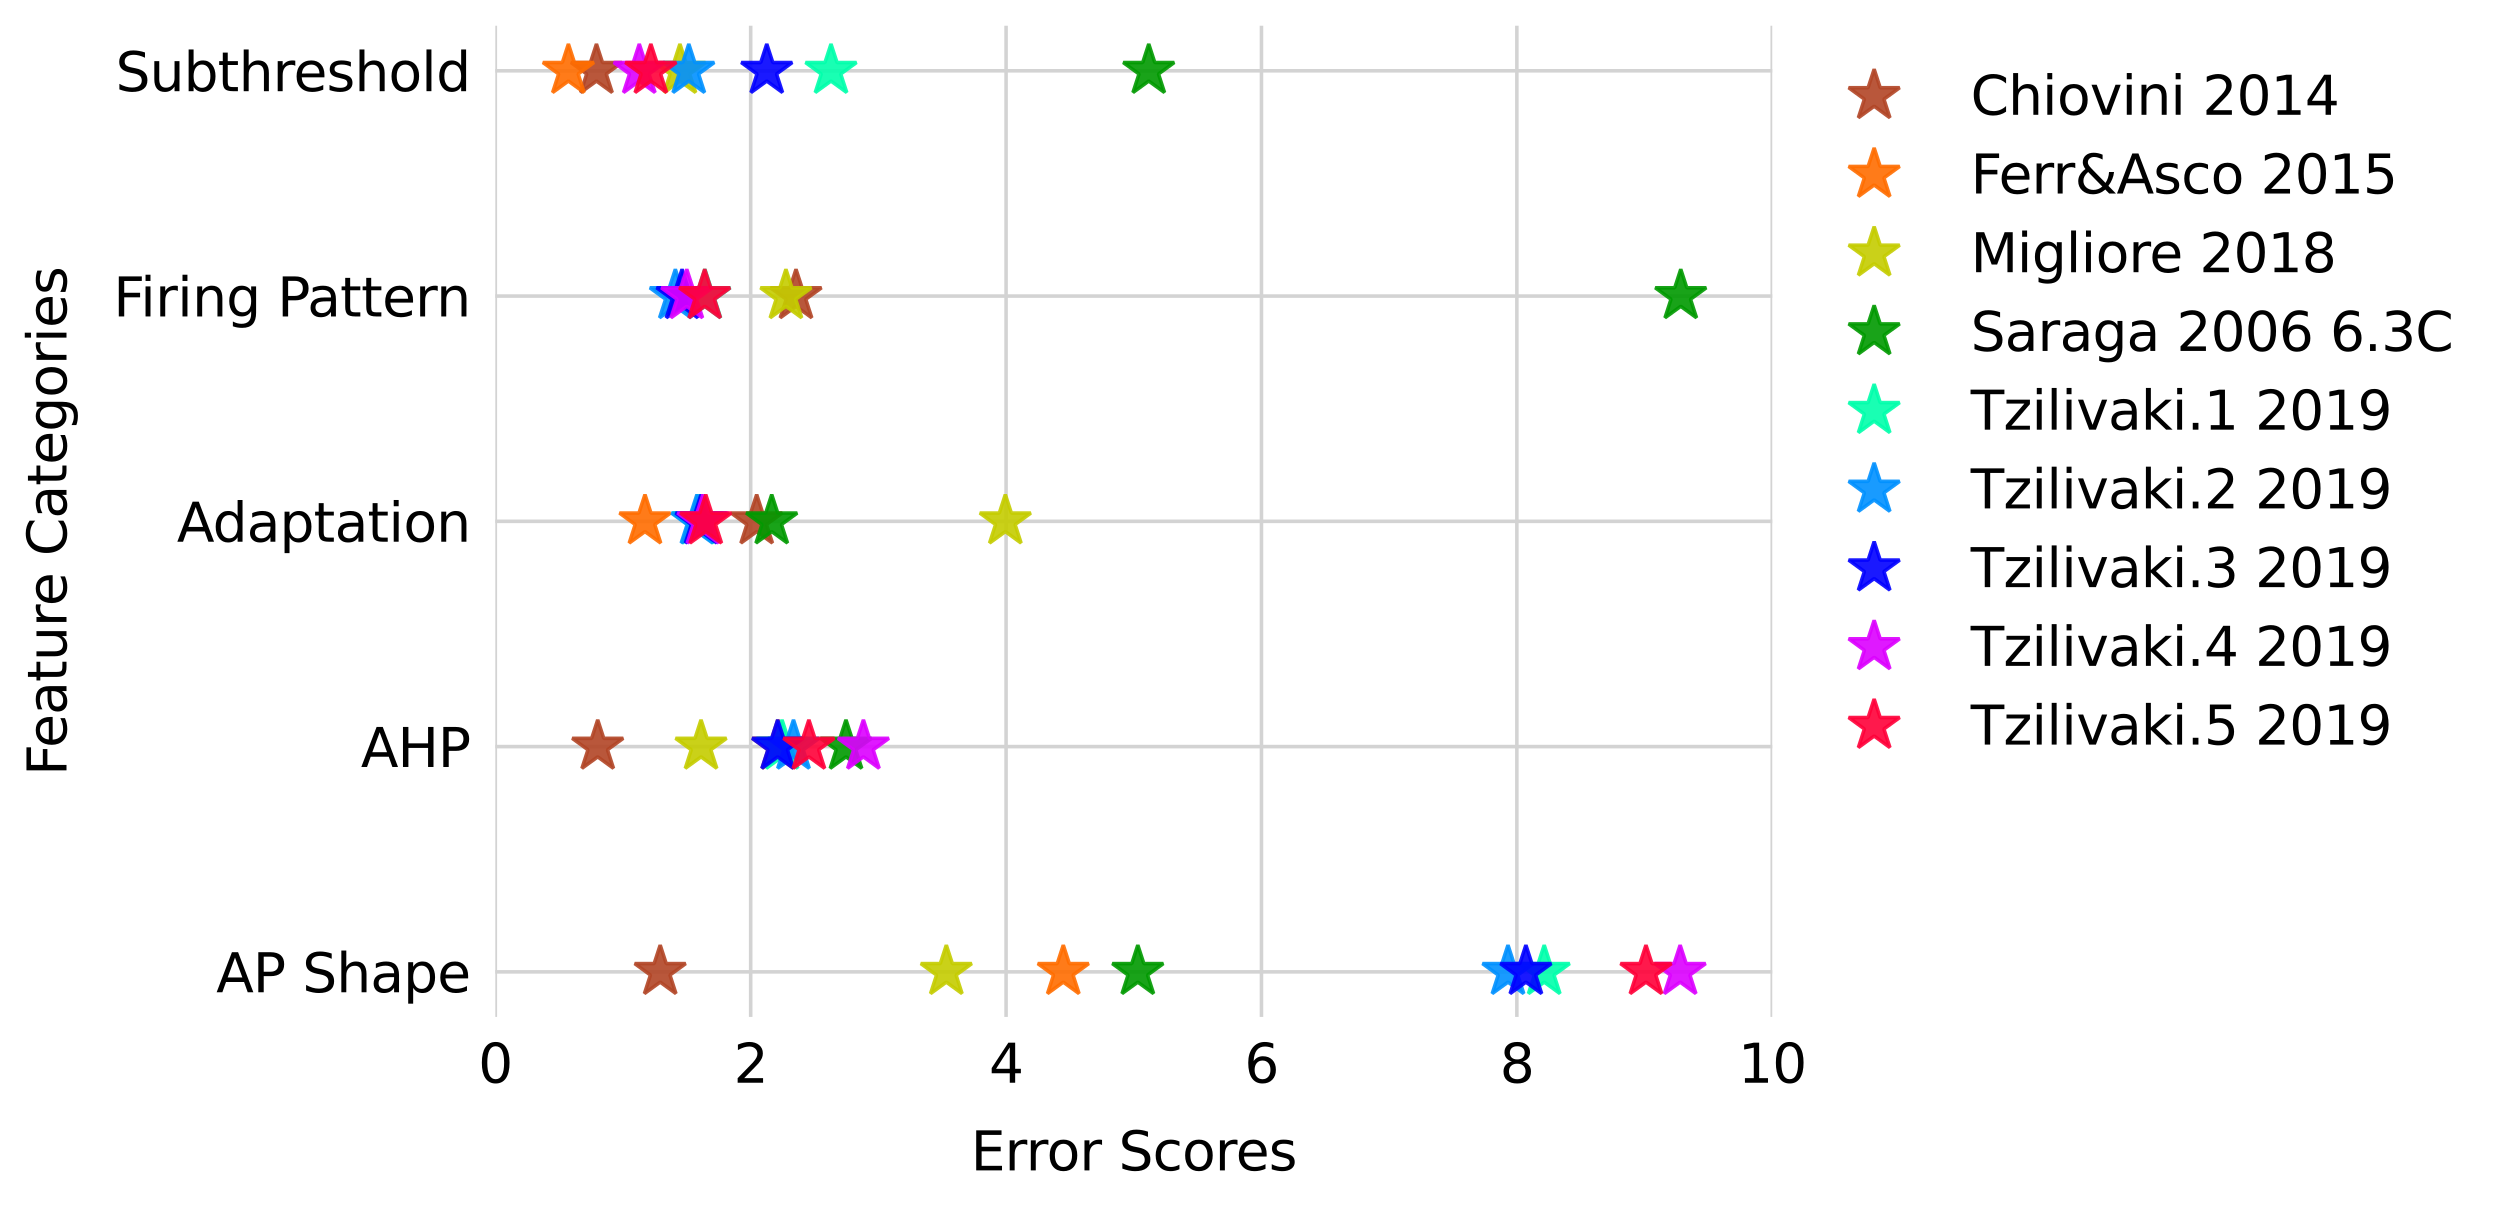 <?xml version="1.0" encoding="utf-8" standalone="no"?>
<!DOCTYPE svg PUBLIC "-//W3C//DTD SVG 1.1//EN"
  "http://www.w3.org/Graphics/SVG/1.1/DTD/svg11.dtd">
<svg xmlns:xlink="http://www.w3.org/1999/xlink" width="699.163pt" height="337.634pt" viewBox="0 0 699.163 337.634" xmlns="http://www.w3.org/2000/svg" version="1.1">
 <defs>
  <style type="text/css">*{stroke-linejoin: round; stroke-linecap: butt}</style>
 </defs>
 <g id="figure_1">
  <g id="patch_1">
   <path d="M 0 337.634 
L 699.163 337.634 
L 699.163 0 
L 0 0 
z
" style="fill: #ffffff"/>
  </g>
  <g id="axes_1">
   <g id="patch_2">
    <path d="M 138.516 284.4 
L 495.636 284.4 
L 495.636 7.2 
L 138.516 7.2 
z
" style="fill: #ffffff"/>
   </g>
   <g id="matplotlib.axis_1">
    <g id="xtick_1">
     <g id="line2d_1">
      <path d="M 138.516 284.4 
L 138.516 7.2 
" clip-path="url(#pb6b23adc1d)" style="fill: none; stroke: #d3d3d3; stroke-linecap: square"/>
     </g>
     <g id="text_1">
      <!-- 0 -->
      <g transform="translate(133.745 302.798) scale(0.15 -0.15)">
       <defs>
        <path id="DejaVuSans-30" d="M 2034 4250 
Q 1547 4250 1301 3770 
Q 1056 3291 1056 2328 
Q 1056 1369 1301 889 
Q 1547 409 2034 409 
Q 2525 409 2770 889 
Q 3016 1369 3016 2328 
Q 3016 3291 2770 3770 
Q 2525 4250 2034 4250 
z
M 2034 4750 
Q 2819 4750 3233 4129 
Q 3647 3509 3647 2328 
Q 3647 1150 3233 529 
Q 2819 -91 2034 -91 
Q 1250 -91 836 529 
Q 422 1150 422 2328 
Q 422 3509 836 4129 
Q 1250 4750 2034 4750 
z
" transform="scale(0.016)"/>
       </defs>
       <use xlink:href="#DejaVuSans-30"/>
      </g>
     </g>
    </g>
    <g id="xtick_2">
     <g id="line2d_2">
      <path d="M 209.94 284.4 
L 209.94 7.2 
" clip-path="url(#pb6b23adc1d)" style="fill: none; stroke: #d3d3d3; stroke-linecap: square"/>
     </g>
     <g id="text_2">
      <!-- 2 -->
      <g transform="translate(205.169 302.798) scale(0.15 -0.15)">
       <defs>
        <path id="DejaVuSans-32" d="M 1228 531 
L 3431 531 
L 3431 0 
L 469 0 
L 469 531 
Q 828 903 1448 1529 
Q 2069 2156 2228 2338 
Q 2531 2678 2651 2914 
Q 2772 3150 2772 3378 
Q 2772 3750 2511 3984 
Q 2250 4219 1831 4219 
Q 1534 4219 1204 4116 
Q 875 4013 500 3803 
L 500 4441 
Q 881 4594 1212 4672 
Q 1544 4750 1819 4750 
Q 2544 4750 2975 4387 
Q 3406 4025 3406 3419 
Q 3406 3131 3298 2873 
Q 3191 2616 2906 2266 
Q 2828 2175 2409 1742 
Q 1991 1309 1228 531 
z
" transform="scale(0.016)"/>
       </defs>
       <use xlink:href="#DejaVuSans-32"/>
      </g>
     </g>
    </g>
    <g id="xtick_3">
     <g id="line2d_3">
      <path d="M 281.364 284.4 
L 281.364 7.2 
" clip-path="url(#pb6b23adc1d)" style="fill: none; stroke: #d3d3d3; stroke-linecap: square"/>
     </g>
     <g id="text_3">
      <!-- 4 -->
      <g transform="translate(276.593 302.798) scale(0.15 -0.15)">
       <defs>
        <path id="DejaVuSans-34" d="M 2419 4116 
L 825 1625 
L 2419 1625 
L 2419 4116 
z
M 2253 4666 
L 3047 4666 
L 3047 1625 
L 3713 1625 
L 3713 1100 
L 3047 1100 
L 3047 0 
L 2419 0 
L 2419 1100 
L 313 1100 
L 313 1709 
L 2253 4666 
z
" transform="scale(0.016)"/>
       </defs>
       <use xlink:href="#DejaVuSans-34"/>
      </g>
     </g>
    </g>
    <g id="xtick_4">
     <g id="line2d_4">
      <path d="M 352.788 284.4 
L 352.788 7.2 
" clip-path="url(#pb6b23adc1d)" style="fill: none; stroke: #d3d3d3; stroke-linecap: square"/>
     </g>
     <g id="text_4">
      <!-- 6 -->
      <g transform="translate(348.017 302.798) scale(0.15 -0.15)">
       <defs>
        <path id="DejaVuSans-36" d="M 2113 2584 
Q 1688 2584 1439 2293 
Q 1191 2003 1191 1497 
Q 1191 994 1439 701 
Q 1688 409 2113 409 
Q 2538 409 2786 701 
Q 3034 994 3034 1497 
Q 3034 2003 2786 2293 
Q 2538 2584 2113 2584 
z
M 3366 4563 
L 3366 3988 
Q 3128 4100 2886 4159 
Q 2644 4219 2406 4219 
Q 1781 4219 1451 3797 
Q 1122 3375 1075 2522 
Q 1259 2794 1537 2939 
Q 1816 3084 2150 3084 
Q 2853 3084 3261 2657 
Q 3669 2231 3669 1497 
Q 3669 778 3244 343 
Q 2819 -91 2113 -91 
Q 1303 -91 875 529 
Q 447 1150 447 2328 
Q 447 3434 972 4092 
Q 1497 4750 2381 4750 
Q 2619 4750 2861 4703 
Q 3103 4656 3366 4563 
z
" transform="scale(0.016)"/>
       </defs>
       <use xlink:href="#DejaVuSans-36"/>
      </g>
     </g>
    </g>
    <g id="xtick_5">
     <g id="line2d_5">
      <path d="M 424.212 284.4 
L 424.212 7.2 
" clip-path="url(#pb6b23adc1d)" style="fill: none; stroke: #d3d3d3; stroke-linecap: square"/>
     </g>
     <g id="text_5">
      <!-- 8 -->
      <g transform="translate(419.441 302.798) scale(0.15 -0.15)">
       <defs>
        <path id="DejaVuSans-38" d="M 2034 2216 
Q 1584 2216 1326 1975 
Q 1069 1734 1069 1313 
Q 1069 891 1326 650 
Q 1584 409 2034 409 
Q 2484 409 2743 651 
Q 3003 894 3003 1313 
Q 3003 1734 2745 1975 
Q 2488 2216 2034 2216 
z
M 1403 2484 
Q 997 2584 770 2862 
Q 544 3141 544 3541 
Q 544 4100 942 4425 
Q 1341 4750 2034 4750 
Q 2731 4750 3128 4425 
Q 3525 4100 3525 3541 
Q 3525 3141 3298 2862 
Q 3072 2584 2669 2484 
Q 3125 2378 3379 2068 
Q 3634 1759 3634 1313 
Q 3634 634 3220 271 
Q 2806 -91 2034 -91 
Q 1263 -91 848 271 
Q 434 634 434 1313 
Q 434 1759 690 2068 
Q 947 2378 1403 2484 
z
M 1172 3481 
Q 1172 3119 1398 2916 
Q 1625 2713 2034 2713 
Q 2441 2713 2670 2916 
Q 2900 3119 2900 3481 
Q 2900 3844 2670 4047 
Q 2441 4250 2034 4250 
Q 1625 4250 1398 4047 
Q 1172 3844 1172 3481 
z
" transform="scale(0.016)"/>
       </defs>
       <use xlink:href="#DejaVuSans-38"/>
      </g>
     </g>
    </g>
    <g id="xtick_6">
     <g id="line2d_6">
      <path d="M 495.636 284.4 
L 495.636 7.2 
" clip-path="url(#pb6b23adc1d)" style="fill: none; stroke: #d3d3d3; stroke-linecap: square"/>
     </g>
     <g id="text_6">
      <!-- 10 -->
      <g transform="translate(486.093 302.798) scale(0.15 -0.15)">
       <defs>
        <path id="DejaVuSans-31" d="M 794 531 
L 1825 531 
L 1825 4091 
L 703 3866 
L 703 4441 
L 1819 4666 
L 2450 4666 
L 2450 531 
L 3481 531 
L 3481 0 
L 794 0 
L 794 531 
z
" transform="scale(0.016)"/>
       </defs>
       <use xlink:href="#DejaVuSans-31"/>
       <use xlink:href="#DejaVuSans-30" x="63.623"/>
      </g>
     </g>
    </g>
    <g id="text_7">
     <!-- Error Scores -->
     <g transform="translate(271.505 327.315) scale(0.15 -0.15)">
      <defs>
       <path id="DejaVuSans-45" d="M 628 4666 
L 3578 4666 
L 3578 4134 
L 1259 4134 
L 1259 2753 
L 3481 2753 
L 3481 2222 
L 1259 2222 
L 1259 531 
L 3634 531 
L 3634 0 
L 628 0 
L 628 4666 
z
" transform="scale(0.016)"/>
       <path id="DejaVuSans-72" d="M 2631 2963 
Q 2534 3019 2420 3045 
Q 2306 3072 2169 3072 
Q 1681 3072 1420 2755 
Q 1159 2438 1159 1844 
L 1159 0 
L 581 0 
L 581 3500 
L 1159 3500 
L 1159 2956 
Q 1341 3275 1631 3429 
Q 1922 3584 2338 3584 
Q 2397 3584 2469 3576 
Q 2541 3569 2628 3553 
L 2631 2963 
z
" transform="scale(0.016)"/>
       <path id="DejaVuSans-6f" d="M 1959 3097 
Q 1497 3097 1228 2736 
Q 959 2375 959 1747 
Q 959 1119 1226 758 
Q 1494 397 1959 397 
Q 2419 397 2687 759 
Q 2956 1122 2956 1747 
Q 2956 2369 2687 2733 
Q 2419 3097 1959 3097 
z
M 1959 3584 
Q 2709 3584 3137 3096 
Q 3566 2609 3566 1747 
Q 3566 888 3137 398 
Q 2709 -91 1959 -91 
Q 1206 -91 779 398 
Q 353 888 353 1747 
Q 353 2609 779 3096 
Q 1206 3584 1959 3584 
z
" transform="scale(0.016)"/>
       <path id="DejaVuSans-20" transform="scale(0.016)"/>
       <path id="DejaVuSans-53" d="M 3425 4513 
L 3425 3897 
Q 3066 4069 2747 4153 
Q 2428 4238 2131 4238 
Q 1616 4238 1336 4038 
Q 1056 3838 1056 3469 
Q 1056 3159 1242 3001 
Q 1428 2844 1947 2747 
L 2328 2669 
Q 3034 2534 3370 2195 
Q 3706 1856 3706 1288 
Q 3706 609 3251 259 
Q 2797 -91 1919 -91 
Q 1588 -91 1214 -16 
Q 841 59 441 206 
L 441 856 
Q 825 641 1194 531 
Q 1563 422 1919 422 
Q 2459 422 2753 634 
Q 3047 847 3047 1241 
Q 3047 1584 2836 1778 
Q 2625 1972 2144 2069 
L 1759 2144 
Q 1053 2284 737 2584 
Q 422 2884 422 3419 
Q 422 4038 858 4394 
Q 1294 4750 2059 4750 
Q 2388 4750 2728 4690 
Q 3069 4631 3425 4513 
z
" transform="scale(0.016)"/>
       <path id="DejaVuSans-63" d="M 3122 3366 
L 3122 2828 
Q 2878 2963 2633 3030 
Q 2388 3097 2138 3097 
Q 1578 3097 1268 2742 
Q 959 2388 959 1747 
Q 959 1106 1268 751 
Q 1578 397 2138 397 
Q 2388 397 2633 464 
Q 2878 531 3122 666 
L 3122 134 
Q 2881 22 2623 -34 
Q 2366 -91 2075 -91 
Q 1284 -91 818 406 
Q 353 903 353 1747 
Q 353 2603 823 3093 
Q 1294 3584 2113 3584 
Q 2378 3584 2631 3529 
Q 2884 3475 3122 3366 
z
" transform="scale(0.016)"/>
       <path id="DejaVuSans-65" d="M 3597 1894 
L 3597 1613 
L 953 1613 
Q 991 1019 1311 708 
Q 1631 397 2203 397 
Q 2534 397 2845 478 
Q 3156 559 3463 722 
L 3463 178 
Q 3153 47 2828 -22 
Q 2503 -91 2169 -91 
Q 1331 -91 842 396 
Q 353 884 353 1716 
Q 353 2575 817 3079 
Q 1281 3584 2069 3584 
Q 2775 3584 3186 3129 
Q 3597 2675 3597 1894 
z
M 3022 2063 
Q 3016 2534 2758 2815 
Q 2500 3097 2075 3097 
Q 1594 3097 1305 2825 
Q 1016 2553 972 2059 
L 3022 2063 
z
" transform="scale(0.016)"/>
       <path id="DejaVuSans-73" d="M 2834 3397 
L 2834 2853 
Q 2591 2978 2328 3040 
Q 2066 3103 1784 3103 
Q 1356 3103 1142 2972 
Q 928 2841 928 2578 
Q 928 2378 1081 2264 
Q 1234 2150 1697 2047 
L 1894 2003 
Q 2506 1872 2764 1633 
Q 3022 1394 3022 966 
Q 3022 478 2636 193 
Q 2250 -91 1575 -91 
Q 1294 -91 989 -36 
Q 684 19 347 128 
L 347 722 
Q 666 556 975 473 
Q 1284 391 1588 391 
Q 1994 391 2212 530 
Q 2431 669 2431 922 
Q 2431 1156 2273 1281 
Q 2116 1406 1581 1522 
L 1381 1569 
Q 847 1681 609 1914 
Q 372 2147 372 2553 
Q 372 3047 722 3315 
Q 1072 3584 1716 3584 
Q 2034 3584 2315 3537 
Q 2597 3491 2834 3397 
z
" transform="scale(0.016)"/>
      </defs>
      <use xlink:href="#DejaVuSans-45"/>
      <use xlink:href="#DejaVuSans-72" x="63.184"/>
      <use xlink:href="#DejaVuSans-72" x="102.547"/>
      <use xlink:href="#DejaVuSans-6f" x="141.41"/>
      <use xlink:href="#DejaVuSans-72" x="202.592"/>
      <use xlink:href="#DejaVuSans-20" x="243.705"/>
      <use xlink:href="#DejaVuSans-53" x="275.492"/>
      <use xlink:href="#DejaVuSans-63" x="338.969"/>
      <use xlink:href="#DejaVuSans-6f" x="393.949"/>
      <use xlink:href="#DejaVuSans-72" x="455.131"/>
      <use xlink:href="#DejaVuSans-65" x="493.994"/>
      <use xlink:href="#DejaVuSans-73" x="555.518"/>
     </g>
    </g>
   </g>
   <g id="matplotlib.axis_2">
    <g id="ytick_1">
     <g id="line2d_7">
      <path d="M 138.516 271.8 
L 495.636 271.8 
" clip-path="url(#pb6b23adc1d)" style="fill: none; stroke: #d3d3d3; stroke-linecap: square"/>
     </g>
     <g id="text_8">
      <!-- AP Shape -->
      <g transform="translate(60.47 277.499) scale(0.15 -0.15)">
       <defs>
        <path id="DejaVuSans-41" d="M 2188 4044 
L 1331 1722 
L 3047 1722 
L 2188 4044 
z
M 1831 4666 
L 2547 4666 
L 4325 0 
L 3669 0 
L 3244 1197 
L 1141 1197 
L 716 0 
L 50 0 
L 1831 4666 
z
" transform="scale(0.016)"/>
        <path id="DejaVuSans-50" d="M 1259 4147 
L 1259 2394 
L 2053 2394 
Q 2494 2394 2734 2622 
Q 2975 2850 2975 3272 
Q 2975 3691 2734 3919 
Q 2494 4147 2053 4147 
L 1259 4147 
z
M 628 4666 
L 2053 4666 
Q 2838 4666 3239 4311 
Q 3641 3956 3641 3272 
Q 3641 2581 3239 2228 
Q 2838 1875 2053 1875 
L 1259 1875 
L 1259 0 
L 628 0 
L 628 4666 
z
" transform="scale(0.016)"/>
        <path id="DejaVuSans-68" d="M 3513 2113 
L 3513 0 
L 2938 0 
L 2938 2094 
Q 2938 2591 2744 2837 
Q 2550 3084 2163 3084 
Q 1697 3084 1428 2787 
Q 1159 2491 1159 1978 
L 1159 0 
L 581 0 
L 581 4863 
L 1159 4863 
L 1159 2956 
Q 1366 3272 1645 3428 
Q 1925 3584 2291 3584 
Q 2894 3584 3203 3211 
Q 3513 2838 3513 2113 
z
" transform="scale(0.016)"/>
        <path id="DejaVuSans-61" d="M 2194 1759 
Q 1497 1759 1228 1600 
Q 959 1441 959 1056 
Q 959 750 1161 570 
Q 1363 391 1709 391 
Q 2188 391 2477 730 
Q 2766 1069 2766 1631 
L 2766 1759 
L 2194 1759 
z
M 3341 1997 
L 3341 0 
L 2766 0 
L 2766 531 
Q 2569 213 2275 61 
Q 1981 -91 1556 -91 
Q 1019 -91 701 211 
Q 384 513 384 1019 
Q 384 1609 779 1909 
Q 1175 2209 1959 2209 
L 2766 2209 
L 2766 2266 
Q 2766 2663 2505 2880 
Q 2244 3097 1772 3097 
Q 1472 3097 1187 3025 
Q 903 2953 641 2809 
L 641 3341 
Q 956 3463 1253 3523 
Q 1550 3584 1831 3584 
Q 2591 3584 2966 3190 
Q 3341 2797 3341 1997 
z
" transform="scale(0.016)"/>
        <path id="DejaVuSans-70" d="M 1159 525 
L 1159 -1331 
L 581 -1331 
L 581 3500 
L 1159 3500 
L 1159 2969 
Q 1341 3281 1617 3432 
Q 1894 3584 2278 3584 
Q 2916 3584 3314 3078 
Q 3713 2572 3713 1747 
Q 3713 922 3314 415 
Q 2916 -91 2278 -91 
Q 1894 -91 1617 61 
Q 1341 213 1159 525 
z
M 3116 1747 
Q 3116 2381 2855 2742 
Q 2594 3103 2138 3103 
Q 1681 3103 1420 2742 
Q 1159 2381 1159 1747 
Q 1159 1113 1420 752 
Q 1681 391 2138 391 
Q 2594 391 2855 752 
Q 3116 1113 3116 1747 
z
" transform="scale(0.016)"/>
       </defs>
       <use xlink:href="#DejaVuSans-41"/>
       <use xlink:href="#DejaVuSans-50" x="68.408"/>
       <use xlink:href="#DejaVuSans-20" x="128.711"/>
       <use xlink:href="#DejaVuSans-53" x="160.498"/>
       <use xlink:href="#DejaVuSans-68" x="223.975"/>
       <use xlink:href="#DejaVuSans-61" x="287.354"/>
       <use xlink:href="#DejaVuSans-70" x="348.633"/>
       <use xlink:href="#DejaVuSans-65" x="412.109"/>
      </g>
     </g>
    </g>
    <g id="ytick_2">
     <g id="line2d_8">
      <path d="M 138.516 208.8 
L 495.636 208.8 
" clip-path="url(#pb6b23adc1d)" style="fill: none; stroke: #d3d3d3; stroke-linecap: square"/>
     </g>
     <g id="text_9">
      <!-- AHP -->
      <g transform="translate(100.93 214.499) scale(0.15 -0.15)">
       <defs>
        <path id="DejaVuSans-48" d="M 628 4666 
L 1259 4666 
L 1259 2753 
L 3553 2753 
L 3553 4666 
L 4184 4666 
L 4184 0 
L 3553 0 
L 3553 2222 
L 1259 2222 
L 1259 0 
L 628 0 
L 628 4666 
z
" transform="scale(0.016)"/>
       </defs>
       <use xlink:href="#DejaVuSans-41"/>
       <use xlink:href="#DejaVuSans-48" x="68.408"/>
       <use xlink:href="#DejaVuSans-50" x="143.604"/>
      </g>
     </g>
    </g>
    <g id="ytick_3">
     <g id="line2d_9">
      <path d="M 138.516 145.8 
L 495.636 145.8 
" clip-path="url(#pb6b23adc1d)" style="fill: none; stroke: #d3d3d3; stroke-linecap: square"/>
     </g>
     <g id="text_10">
      <!-- Adaptation -->
      <g transform="translate(49.476 151.499) scale(0.15 -0.15)">
       <defs>
        <path id="DejaVuSans-64" d="M 2906 2969 
L 2906 4863 
L 3481 4863 
L 3481 0 
L 2906 0 
L 2906 525 
Q 2725 213 2448 61 
Q 2172 -91 1784 -91 
Q 1150 -91 751 415 
Q 353 922 353 1747 
Q 353 2572 751 3078 
Q 1150 3584 1784 3584 
Q 2172 3584 2448 3432 
Q 2725 3281 2906 2969 
z
M 947 1747 
Q 947 1113 1208 752 
Q 1469 391 1925 391 
Q 2381 391 2643 752 
Q 2906 1113 2906 1747 
Q 2906 2381 2643 2742 
Q 2381 3103 1925 3103 
Q 1469 3103 1208 2742 
Q 947 2381 947 1747 
z
" transform="scale(0.016)"/>
        <path id="DejaVuSans-74" d="M 1172 4494 
L 1172 3500 
L 2356 3500 
L 2356 3053 
L 1172 3053 
L 1172 1153 
Q 1172 725 1289 603 
Q 1406 481 1766 481 
L 2356 481 
L 2356 0 
L 1766 0 
Q 1100 0 847 248 
Q 594 497 594 1153 
L 594 3053 
L 172 3053 
L 172 3500 
L 594 3500 
L 594 4494 
L 1172 4494 
z
" transform="scale(0.016)"/>
        <path id="DejaVuSans-69" d="M 603 3500 
L 1178 3500 
L 1178 0 
L 603 0 
L 603 3500 
z
M 603 4863 
L 1178 4863 
L 1178 4134 
L 603 4134 
L 603 4863 
z
" transform="scale(0.016)"/>
        <path id="DejaVuSans-6e" d="M 3513 2113 
L 3513 0 
L 2938 0 
L 2938 2094 
Q 2938 2591 2744 2837 
Q 2550 3084 2163 3084 
Q 1697 3084 1428 2787 
Q 1159 2491 1159 1978 
L 1159 0 
L 581 0 
L 581 3500 
L 1159 3500 
L 1159 2956 
Q 1366 3272 1645 3428 
Q 1925 3584 2291 3584 
Q 2894 3584 3203 3211 
Q 3513 2838 3513 2113 
z
" transform="scale(0.016)"/>
       </defs>
       <use xlink:href="#DejaVuSans-41"/>
       <use xlink:href="#DejaVuSans-64" x="66.658"/>
       <use xlink:href="#DejaVuSans-61" x="130.135"/>
       <use xlink:href="#DejaVuSans-70" x="191.414"/>
       <use xlink:href="#DejaVuSans-74" x="254.891"/>
       <use xlink:href="#DejaVuSans-61" x="294.1"/>
       <use xlink:href="#DejaVuSans-74" x="355.379"/>
       <use xlink:href="#DejaVuSans-69" x="394.588"/>
       <use xlink:href="#DejaVuSans-6f" x="422.371"/>
       <use xlink:href="#DejaVuSans-6e" x="483.553"/>
      </g>
     </g>
    </g>
    <g id="ytick_4">
     <g id="line2d_10">
      <path d="M 138.516 82.8 
L 495.636 82.8 
" clip-path="url(#pb6b23adc1d)" style="fill: none; stroke: #d3d3d3; stroke-linecap: square"/>
     </g>
     <g id="text_11">
      <!-- Firing Pattern -->
      <g transform="translate(31.717 88.499) scale(0.15 -0.15)">
       <defs>
        <path id="DejaVuSans-46" d="M 628 4666 
L 3309 4666 
L 3309 4134 
L 1259 4134 
L 1259 2759 
L 3109 2759 
L 3109 2228 
L 1259 2228 
L 1259 0 
L 628 0 
L 628 4666 
z
" transform="scale(0.016)"/>
        <path id="DejaVuSans-67" d="M 2906 1791 
Q 2906 2416 2648 2759 
Q 2391 3103 1925 3103 
Q 1463 3103 1205 2759 
Q 947 2416 947 1791 
Q 947 1169 1205 825 
Q 1463 481 1925 481 
Q 2391 481 2648 825 
Q 2906 1169 2906 1791 
z
M 3481 434 
Q 3481 -459 3084 -895 
Q 2688 -1331 1869 -1331 
Q 1566 -1331 1297 -1286 
Q 1028 -1241 775 -1147 
L 775 -588 
Q 1028 -725 1275 -790 
Q 1522 -856 1778 -856 
Q 2344 -856 2625 -561 
Q 2906 -266 2906 331 
L 2906 616 
Q 2728 306 2450 153 
Q 2172 0 1784 0 
Q 1141 0 747 490 
Q 353 981 353 1791 
Q 353 2603 747 3093 
Q 1141 3584 1784 3584 
Q 2172 3584 2450 3431 
Q 2728 3278 2906 2969 
L 2906 3500 
L 3481 3500 
L 3481 434 
z
" transform="scale(0.016)"/>
       </defs>
       <use xlink:href="#DejaVuSans-46"/>
       <use xlink:href="#DejaVuSans-69" x="50.27"/>
       <use xlink:href="#DejaVuSans-72" x="78.053"/>
       <use xlink:href="#DejaVuSans-69" x="119.166"/>
       <use xlink:href="#DejaVuSans-6e" x="146.949"/>
       <use xlink:href="#DejaVuSans-67" x="210.328"/>
       <use xlink:href="#DejaVuSans-20" x="273.805"/>
       <use xlink:href="#DejaVuSans-50" x="305.592"/>
       <use xlink:href="#DejaVuSans-61" x="361.395"/>
       <use xlink:href="#DejaVuSans-74" x="422.674"/>
       <use xlink:href="#DejaVuSans-74" x="461.883"/>
       <use xlink:href="#DejaVuSans-65" x="501.092"/>
       <use xlink:href="#DejaVuSans-72" x="562.615"/>
       <use xlink:href="#DejaVuSans-6e" x="601.979"/>
      </g>
     </g>
    </g>
    <g id="ytick_5">
     <g id="line2d_11">
      <path d="M 138.516 19.8 
L 495.636 19.8 
" clip-path="url(#pb6b23adc1d)" style="fill: none; stroke: #d3d3d3; stroke-linecap: square"/>
     </g>
     <g id="text_12">
      <!-- Subthreshold -->
      <g transform="translate(32.331 25.499) scale(0.15 -0.15)">
       <defs>
        <path id="DejaVuSans-75" d="M 544 1381 
L 544 3500 
L 1119 3500 
L 1119 1403 
Q 1119 906 1312 657 
Q 1506 409 1894 409 
Q 2359 409 2629 706 
Q 2900 1003 2900 1516 
L 2900 3500 
L 3475 3500 
L 3475 0 
L 2900 0 
L 2900 538 
Q 2691 219 2414 64 
Q 2138 -91 1772 -91 
Q 1169 -91 856 284 
Q 544 659 544 1381 
z
M 1991 3584 
L 1991 3584 
z
" transform="scale(0.016)"/>
        <path id="DejaVuSans-62" d="M 3116 1747 
Q 3116 2381 2855 2742 
Q 2594 3103 2138 3103 
Q 1681 3103 1420 2742 
Q 1159 2381 1159 1747 
Q 1159 1113 1420 752 
Q 1681 391 2138 391 
Q 2594 391 2855 752 
Q 3116 1113 3116 1747 
z
M 1159 2969 
Q 1341 3281 1617 3432 
Q 1894 3584 2278 3584 
Q 2916 3584 3314 3078 
Q 3713 2572 3713 1747 
Q 3713 922 3314 415 
Q 2916 -91 2278 -91 
Q 1894 -91 1617 61 
Q 1341 213 1159 525 
L 1159 0 
L 581 0 
L 581 4863 
L 1159 4863 
L 1159 2969 
z
" transform="scale(0.016)"/>
        <path id="DejaVuSans-6c" d="M 603 4863 
L 1178 4863 
L 1178 0 
L 603 0 
L 603 4863 
z
" transform="scale(0.016)"/>
       </defs>
       <use xlink:href="#DejaVuSans-53"/>
       <use xlink:href="#DejaVuSans-75" x="63.477"/>
       <use xlink:href="#DejaVuSans-62" x="126.855"/>
       <use xlink:href="#DejaVuSans-74" x="190.332"/>
       <use xlink:href="#DejaVuSans-68" x="229.541"/>
       <use xlink:href="#DejaVuSans-72" x="292.92"/>
       <use xlink:href="#DejaVuSans-65" x="331.783"/>
       <use xlink:href="#DejaVuSans-73" x="393.307"/>
       <use xlink:href="#DejaVuSans-68" x="445.406"/>
       <use xlink:href="#DejaVuSans-6f" x="508.785"/>
       <use xlink:href="#DejaVuSans-6c" x="569.967"/>
       <use xlink:href="#DejaVuSans-64" x="597.75"/>
      </g>
     </g>
    </g>
    <g id="text_13">
     <!-- Feature Categories -->
     <g transform="translate(18.598 216.946) rotate(-90) scale(0.15 -0.15)">
      <defs>
       <path id="DejaVuSans-43" d="M 4122 4306 
L 4122 3641 
Q 3803 3938 3442 4084 
Q 3081 4231 2675 4231 
Q 1875 4231 1450 3742 
Q 1025 3253 1025 2328 
Q 1025 1406 1450 917 
Q 1875 428 2675 428 
Q 3081 428 3442 575 
Q 3803 722 4122 1019 
L 4122 359 
Q 3791 134 3420 21 
Q 3050 -91 2638 -91 
Q 1578 -91 968 557 
Q 359 1206 359 2328 
Q 359 3453 968 4101 
Q 1578 4750 2638 4750 
Q 3056 4750 3426 4639 
Q 3797 4528 4122 4306 
z
" transform="scale(0.016)"/>
      </defs>
      <use xlink:href="#DejaVuSans-46"/>
      <use xlink:href="#DejaVuSans-65" x="52.02"/>
      <use xlink:href="#DejaVuSans-61" x="113.543"/>
      <use xlink:href="#DejaVuSans-74" x="174.822"/>
      <use xlink:href="#DejaVuSans-75" x="214.031"/>
      <use xlink:href="#DejaVuSans-72" x="277.41"/>
      <use xlink:href="#DejaVuSans-65" x="316.273"/>
      <use xlink:href="#DejaVuSans-20" x="377.797"/>
      <use xlink:href="#DejaVuSans-43" x="409.584"/>
      <use xlink:href="#DejaVuSans-61" x="479.408"/>
      <use xlink:href="#DejaVuSans-74" x="540.688"/>
      <use xlink:href="#DejaVuSans-65" x="579.896"/>
      <use xlink:href="#DejaVuSans-67" x="641.42"/>
      <use xlink:href="#DejaVuSans-6f" x="704.896"/>
      <use xlink:href="#DejaVuSans-72" x="766.078"/>
      <use xlink:href="#DejaVuSans-69" x="807.191"/>
      <use xlink:href="#DejaVuSans-65" x="834.975"/>
      <use xlink:href="#DejaVuSans-73" x="896.498"/>
     </g>
    </g>
   </g>
   <g id="line2d_12">
    <defs>
     <path id="mfd766a6e49" d="M 0 -7.5 
L -1.684 -2.318 
L -7.133 -2.318 
L -2.725 0.885 
L -4.408 6.068 
L -0 2.865 
L 4.408 6.068 
L 2.725 0.885 
L 7.133 -2.318 
L 1.684 -2.318 
z
" style="stroke: #b24526; stroke-opacity: 0.9; stroke-linejoin: bevel"/>
    </defs>
    <g clip-path="url(#pb6b23adc1d)">
     <use xlink:href="#mfd766a6e49" x="184.632" y="271.8" style="fill: #b24526; fill-opacity: 0.9; stroke: #b24526; stroke-opacity: 0.9; stroke-linejoin: bevel"/>
     <use xlink:href="#mfd766a6e49" x="167.16" y="208.8" style="fill: #b24526; fill-opacity: 0.9; stroke: #b24526; stroke-opacity: 0.9; stroke-linejoin: bevel"/>
     <use xlink:href="#mfd766a6e49" x="211.617" y="145.8" style="fill: #b24526; fill-opacity: 0.9; stroke: #b24526; stroke-opacity: 0.9; stroke-linejoin: bevel"/>
     <use xlink:href="#mfd766a6e49" x="222.614" y="82.8" style="fill: #b24526; fill-opacity: 0.9; stroke: #b24526; stroke-opacity: 0.9; stroke-linejoin: bevel"/>
     <use xlink:href="#mfd766a6e49" x="166.806" y="19.8" style="fill: #b24526; fill-opacity: 0.9; stroke: #b24526; stroke-opacity: 0.9; stroke-linejoin: bevel"/>
    </g>
   </g>
   <g id="line2d_13">
    <defs>
     <path id="me64d036a5e" d="M 0 -7.5 
L -1.684 -2.318 
L -7.133 -2.318 
L -2.725 0.885 
L -4.408 6.068 
L -0 2.865 
L 4.408 6.068 
L 2.725 0.885 
L 7.133 -2.318 
L 1.684 -2.318 
z
" style="stroke: #ff6d00; stroke-opacity: 0.9; stroke-linejoin: bevel"/>
    </defs>
    <g clip-path="url(#pb6b23adc1d)">
     <use xlink:href="#me64d036a5e" x="297.362" y="271.8" style="fill: #ff6d00; fill-opacity: 0.9; stroke: #ff6d00; stroke-opacity: 0.9; stroke-linejoin: bevel"/>
     <use xlink:href="#me64d036a5e" x="217.54" y="208.8" style="fill: #ff6d00; fill-opacity: 0.9; stroke: #ff6d00; stroke-opacity: 0.9; stroke-linejoin: bevel"/>
     <use xlink:href="#me64d036a5e" x="180.375" y="145.8" style="fill: #ff6d00; fill-opacity: 0.9; stroke: #ff6d00; stroke-opacity: 0.9; stroke-linejoin: bevel"/>
     <use xlink:href="#me64d036a5e" x="719.716" y="82.8" style="fill: #ff6d00; fill-opacity: 0.9; stroke: #ff6d00; stroke-opacity: 0.9; stroke-linejoin: bevel"/>
     <use xlink:href="#me64d036a5e" x="158.96" y="19.8" style="fill: #ff6d00; fill-opacity: 0.9; stroke: #ff6d00; stroke-opacity: 0.9; stroke-linejoin: bevel"/>
    </g>
   </g>
   <g id="line2d_14">
    <defs>
     <path id="m6a9fa803bb" d="M 0 -7.5 
L -1.684 -2.318 
L -7.133 -2.318 
L -2.725 0.885 
L -4.408 6.068 
L -0 2.865 
L 4.408 6.068 
L 2.725 0.885 
L 7.133 -2.318 
L 1.684 -2.318 
z
" style="stroke: #c5cc00; stroke-opacity: 0.9; stroke-linejoin: bevel"/>
    </defs>
    <g clip-path="url(#pb6b23adc1d)">
     <use xlink:href="#m6a9fa803bb" x="264.651" y="271.8" style="fill: #c5cc00; fill-opacity: 0.9; stroke: #c5cc00; stroke-opacity: 0.9; stroke-linejoin: bevel"/>
     <use xlink:href="#m6a9fa803bb" x="196.054" y="208.8" style="fill: #c5cc00; fill-opacity: 0.9; stroke: #c5cc00; stroke-opacity: 0.9; stroke-linejoin: bevel"/>
     <use xlink:href="#m6a9fa803bb" x="281.155" y="145.8" style="fill: #c5cc00; fill-opacity: 0.9; stroke: #c5cc00; stroke-opacity: 0.9; stroke-linejoin: bevel"/>
     <use xlink:href="#m6a9fa803bb" x="219.796" y="82.8" style="fill: #c5cc00; fill-opacity: 0.9; stroke: #c5cc00; stroke-opacity: 0.9; stroke-linejoin: bevel"/>
     <use xlink:href="#m6a9fa803bb" x="190.149" y="19.8" style="fill: #c5cc00; fill-opacity: 0.9; stroke: #c5cc00; stroke-opacity: 0.9; stroke-linejoin: bevel"/>
    </g>
   </g>
   <g id="line2d_15">
    <defs>
     <path id="m6d9855beb2" d="M 0 -7.5 
L -1.684 -2.318 
L -7.133 -2.318 
L -2.725 0.885 
L -4.408 6.068 
L -0 2.865 
L 4.408 6.068 
L 2.725 0.885 
L 7.133 -2.318 
L 1.684 -2.318 
z
" style="stroke: #009900; stroke-opacity: 0.9; stroke-linejoin: bevel"/>
    </defs>
    <g clip-path="url(#pb6b23adc1d)">
     <use xlink:href="#m6d9855beb2" x="318.206" y="271.8" style="fill: #009900; fill-opacity: 0.9; stroke: #009900; stroke-opacity: 0.9; stroke-linejoin: bevel"/>
     <use xlink:href="#m6d9855beb2" x="236.591" y="208.8" style="fill: #009900; fill-opacity: 0.9; stroke: #009900; stroke-opacity: 0.9; stroke-linejoin: bevel"/>
     <use xlink:href="#m6d9855beb2" x="215.824" y="145.8" style="fill: #009900; fill-opacity: 0.9; stroke: #009900; stroke-opacity: 0.9; stroke-linejoin: bevel"/>
     <use xlink:href="#m6d9855beb2" x="470.05" y="82.8" style="fill: #009900; fill-opacity: 0.9; stroke: #009900; stroke-opacity: 0.9; stroke-linejoin: bevel"/>
     <use xlink:href="#m6d9855beb2" x="321.263" y="19.8" style="fill: #009900; fill-opacity: 0.9; stroke: #009900; stroke-opacity: 0.9; stroke-linejoin: bevel"/>
    </g>
   </g>
   <g id="line2d_16">
    <defs>
     <path id="mdfbe9383b3" d="M 0 -7.5 
L -1.684 -2.318 
L -7.133 -2.318 
L -2.725 0.885 
L -4.408 6.068 
L -0 2.865 
L 4.408 6.068 
L 2.725 0.885 
L 7.133 -2.318 
L 1.684 -2.318 
z
" style="stroke: #00ffab; stroke-opacity: 0.9; stroke-linejoin: bevel"/>
    </defs>
    <g clip-path="url(#pb6b23adc1d)">
     <use xlink:href="#mdfbe9383b3" x="431.861" y="271.8" style="fill: #00ffab; fill-opacity: 0.9; stroke: #00ffab; stroke-opacity: 0.9; stroke-linejoin: bevel"/>
     <use xlink:href="#mdfbe9383b3" x="218.704" y="208.8" style="fill: #00ffab; fill-opacity: 0.9; stroke: #00ffab; stroke-opacity: 0.9; stroke-linejoin: bevel"/>
     <use xlink:href="#mdfbe9383b3" x="195.195" y="145.8" style="fill: #00ffab; fill-opacity: 0.9; stroke: #00ffab; stroke-opacity: 0.9; stroke-linejoin: bevel"/>
     <use xlink:href="#mdfbe9383b3" x="197.127" y="82.8" style="fill: #00ffab; fill-opacity: 0.9; stroke: #00ffab; stroke-opacity: 0.9; stroke-linejoin: bevel"/>
     <use xlink:href="#mdfbe9383b3" x="232.401" y="19.8" style="fill: #00ffab; fill-opacity: 0.9; stroke: #00ffab; stroke-opacity: 0.9; stroke-linejoin: bevel"/>
    </g>
   </g>
   <g id="line2d_17">
    <defs>
     <path id="m2b5500826b" d="M 0 -7.5 
L -1.684 -2.318 
L -7.133 -2.318 
L -2.725 0.885 
L -4.408 6.068 
L -0 2.865 
L 4.408 6.068 
L 2.725 0.885 
L 7.133 -2.318 
L 1.684 -2.318 
z
" style="stroke: #0090ff; stroke-opacity: 0.9; stroke-linejoin: bevel"/>
    </defs>
    <g clip-path="url(#pb6b23adc1d)">
     <use xlink:href="#m2b5500826b" x="421.73" y="271.8" style="fill: #0090ff; fill-opacity: 0.9; stroke: #0090ff; stroke-opacity: 0.9; stroke-linejoin: bevel"/>
     <use xlink:href="#m2b5500826b" x="221.909" y="208.8" style="fill: #0090ff; fill-opacity: 0.9; stroke: #0090ff; stroke-opacity: 0.9; stroke-linejoin: bevel"/>
     <use xlink:href="#m2b5500826b" x="194.911" y="145.8" style="fill: #0090ff; fill-opacity: 0.9; stroke: #0090ff; stroke-opacity: 0.9; stroke-linejoin: bevel"/>
     <use xlink:href="#m2b5500826b" x="188.871" y="82.8" style="fill: #0090ff; fill-opacity: 0.9; stroke: #0090ff; stroke-opacity: 0.9; stroke-linejoin: bevel"/>
     <use xlink:href="#m2b5500826b" x="192.63" y="19.8" style="fill: #0090ff; fill-opacity: 0.9; stroke: #0090ff; stroke-opacity: 0.9; stroke-linejoin: bevel"/>
    </g>
   </g>
   <g id="line2d_18">
    <defs>
     <path id="mdcec8ea8f0" d="M 0 -7.5 
L -1.684 -2.318 
L -7.133 -2.318 
L -2.725 0.885 
L -4.408 6.068 
L -0 2.865 
L 4.408 6.068 
L 2.725 0.885 
L 7.133 -2.318 
L 1.684 -2.318 
z
" style="stroke: #0200ff; stroke-opacity: 0.9; stroke-linejoin: bevel"/>
    </defs>
    <g clip-path="url(#pb6b23adc1d)">
     <use xlink:href="#mdcec8ea8f0" x="426.737" y="271.8" style="fill: #0200ff; fill-opacity: 0.9; stroke: #0200ff; stroke-opacity: 0.9; stroke-linejoin: bevel"/>
     <use xlink:href="#mdcec8ea8f0" x="217.482" y="208.8" style="fill: #0200ff; fill-opacity: 0.9; stroke: #0200ff; stroke-opacity: 0.9; stroke-linejoin: bevel"/>
     <use xlink:href="#mdcec8ea8f0" x="196.062" y="145.8" style="fill: #0200ff; fill-opacity: 0.9; stroke: #0200ff; stroke-opacity: 0.9; stroke-linejoin: bevel"/>
     <use xlink:href="#mdcec8ea8f0" x="190.748" y="82.8" style="fill: #0200ff; fill-opacity: 0.9; stroke: #0200ff; stroke-opacity: 0.9; stroke-linejoin: bevel"/>
     <use xlink:href="#mdcec8ea8f0" x="214.438" y="19.8" style="fill: #0200ff; fill-opacity: 0.9; stroke: #0200ff; stroke-opacity: 0.9; stroke-linejoin: bevel"/>
    </g>
   </g>
   <g id="line2d_19">
    <defs>
     <path id="m9051c0eac3" d="M 0 -7.5 
L -1.684 -2.318 
L -7.133 -2.318 
L -2.725 0.885 
L -4.408 6.068 
L -0 2.865 
L 4.408 6.068 
L 2.725 0.885 
L 7.133 -2.318 
L 1.684 -2.318 
z
" style="stroke: #dc00ff; stroke-opacity: 0.9; stroke-linejoin: bevel"/>
    </defs>
    <g clip-path="url(#pb6b23adc1d)">
     <use xlink:href="#m9051c0eac3" x="469.877" y="271.8" style="fill: #dc00ff; fill-opacity: 0.9; stroke: #dc00ff; stroke-opacity: 0.9; stroke-linejoin: bevel"/>
     <use xlink:href="#m9051c0eac3" x="241.462" y="208.8" style="fill: #dc00ff; fill-opacity: 0.9; stroke: #dc00ff; stroke-opacity: 0.9; stroke-linejoin: bevel"/>
     <use xlink:href="#m9051c0eac3" x="196.59" y="145.8" style="fill: #dc00ff; fill-opacity: 0.9; stroke: #dc00ff; stroke-opacity: 0.9; stroke-linejoin: bevel"/>
     <use xlink:href="#m9051c0eac3" x="192.068" y="82.8" style="fill: #dc00ff; fill-opacity: 0.9; stroke: #dc00ff; stroke-opacity: 0.9; stroke-linejoin: bevel"/>
     <use xlink:href="#m9051c0eac3" x="178.783" y="19.8" style="fill: #dc00ff; fill-opacity: 0.9; stroke: #dc00ff; stroke-opacity: 0.9; stroke-linejoin: bevel"/>
    </g>
   </g>
   <g id="line2d_20">
    <defs>
     <path id="m0979fedb3e" d="M 0 -7.5 
L -1.684 -2.318 
L -7.133 -2.318 
L -2.725 0.885 
L -4.408 6.068 
L -0 2.865 
L 4.408 6.068 
L 2.725 0.885 
L 7.133 -2.318 
L 1.684 -2.318 
z
" style="stroke: #ff0039; stroke-opacity: 0.9; stroke-linejoin: bevel"/>
    </defs>
    <g clip-path="url(#pb6b23adc1d)">
     <use xlink:href="#m0979fedb3e" x="460.316" y="271.8" style="fill: #ff0039; fill-opacity: 0.9; stroke: #ff0039; stroke-opacity: 0.9; stroke-linejoin: bevel"/>
     <use xlink:href="#m0979fedb3e" x="226.218" y="208.8" style="fill: #ff0039; fill-opacity: 0.9; stroke: #ff0039; stroke-opacity: 0.9; stroke-linejoin: bevel"/>
     <use xlink:href="#m0979fedb3e" x="197.369" y="145.8" style="fill: #ff0039; fill-opacity: 0.9; stroke: #ff0039; stroke-opacity: 0.9; stroke-linejoin: bevel"/>
     <use xlink:href="#m0979fedb3e" x="197.077" y="82.8" style="fill: #ff0039; fill-opacity: 0.9; stroke: #ff0039; stroke-opacity: 0.9; stroke-linejoin: bevel"/>
     <use xlink:href="#m0979fedb3e" x="182.021" y="19.8" style="fill: #ff0039; fill-opacity: 0.9; stroke: #ff0039; stroke-opacity: 0.9; stroke-linejoin: bevel"/>
    </g>
   </g>
   <g id="legend_1">
    <g id="line2d_21">
     <g>
      <use xlink:href="#mfd766a6e49" x="524.136" y="26.848" style="fill: #b24526; fill-opacity: 0.9; stroke: #b24526; stroke-opacity: 0.9; stroke-linejoin: bevel"/>
     </g>
    </g>
    <g id="text_14">
     <!-- Chiovini 2014 -->
     <g transform="translate(551.136 32.098) scale(0.15 -0.15)">
      <defs>
       <path id="DejaVuSans-76" d="M 191 3500 
L 800 3500 
L 1894 563 
L 2988 3500 
L 3597 3500 
L 2284 0 
L 1503 0 
L 191 3500 
z
" transform="scale(0.016)"/>
      </defs>
      <use xlink:href="#DejaVuSans-43"/>
      <use xlink:href="#DejaVuSans-68" x="69.824"/>
      <use xlink:href="#DejaVuSans-69" x="133.203"/>
      <use xlink:href="#DejaVuSans-6f" x="160.986"/>
      <use xlink:href="#DejaVuSans-76" x="222.168"/>
      <use xlink:href="#DejaVuSans-69" x="281.348"/>
      <use xlink:href="#DejaVuSans-6e" x="309.131"/>
      <use xlink:href="#DejaVuSans-69" x="372.51"/>
      <use xlink:href="#DejaVuSans-20" x="400.293"/>
      <use xlink:href="#DejaVuSans-32" x="432.08"/>
      <use xlink:href="#DejaVuSans-30" x="495.703"/>
      <use xlink:href="#DejaVuSans-31" x="559.326"/>
      <use xlink:href="#DejaVuSans-34" x="622.949"/>
     </g>
    </g>
    <g id="line2d_22">
     <g>
      <use xlink:href="#me64d036a5e" x="524.136" y="48.865" style="fill: #ff6d00; fill-opacity: 0.9; stroke: #ff6d00; stroke-opacity: 0.9; stroke-linejoin: bevel"/>
     </g>
    </g>
    <g id="text_15">
     <!-- Ferr&amp;Asco 2015 -->
     <g transform="translate(551.136 54.115) scale(0.15 -0.15)">
      <defs>
       <path id="DejaVuSans-26" d="M 1556 2509 
Q 1272 2256 1139 2004 
Q 1006 1753 1006 1478 
Q 1006 1022 1337 719 
Q 1669 416 2169 416 
Q 2466 416 2725 514 
Q 2984 613 3213 813 
L 1556 2509 
z
M 1997 2859 
L 3584 1234 
Q 3769 1513 3872 1830 
Q 3975 2147 3994 2503 
L 4575 2503 
Q 4538 2091 4375 1687 
Q 4213 1284 3922 891 
L 4794 0 
L 4006 0 
L 3559 459 
Q 3234 181 2878 45 
Q 2522 -91 2113 -91 
Q 1359 -91 881 339 
Q 403 769 403 1441 
Q 403 1841 612 2192 
Q 822 2544 1241 2853 
Q 1091 3050 1012 3245 
Q 934 3441 934 3628 
Q 934 4134 1281 4442 
Q 1628 4750 2203 4750 
Q 2463 4750 2720 4694 
Q 2978 4638 3244 4525 
L 3244 3956 
Q 2972 4103 2725 4179 
Q 2478 4256 2266 4256 
Q 1938 4256 1733 4082 
Q 1528 3909 1528 3634 
Q 1528 3475 1620 3314 
Q 1713 3153 1997 2859 
z
" transform="scale(0.016)"/>
       <path id="DejaVuSans-35" d="M 691 4666 
L 3169 4666 
L 3169 4134 
L 1269 4134 
L 1269 2991 
Q 1406 3038 1543 3061 
Q 1681 3084 1819 3084 
Q 2600 3084 3056 2656 
Q 3513 2228 3513 1497 
Q 3513 744 3044 326 
Q 2575 -91 1722 -91 
Q 1428 -91 1123 -41 
Q 819 9 494 109 
L 494 744 
Q 775 591 1075 516 
Q 1375 441 1709 441 
Q 2250 441 2565 725 
Q 2881 1009 2881 1497 
Q 2881 1984 2565 2268 
Q 2250 2553 1709 2553 
Q 1456 2553 1204 2497 
Q 953 2441 691 2322 
L 691 4666 
z
" transform="scale(0.016)"/>
      </defs>
      <use xlink:href="#DejaVuSans-46"/>
      <use xlink:href="#DejaVuSans-65" x="52.02"/>
      <use xlink:href="#DejaVuSans-72" x="113.543"/>
      <use xlink:href="#DejaVuSans-72" x="152.906"/>
      <use xlink:href="#DejaVuSans-26" x="194.02"/>
      <use xlink:href="#DejaVuSans-41" x="271.998"/>
      <use xlink:href="#DejaVuSans-73" x="340.406"/>
      <use xlink:href="#DejaVuSans-63" x="392.506"/>
      <use xlink:href="#DejaVuSans-6f" x="447.486"/>
      <use xlink:href="#DejaVuSans-20" x="508.668"/>
      <use xlink:href="#DejaVuSans-32" x="540.455"/>
      <use xlink:href="#DejaVuSans-30" x="604.078"/>
      <use xlink:href="#DejaVuSans-31" x="667.701"/>
      <use xlink:href="#DejaVuSans-35" x="731.324"/>
     </g>
    </g>
    <g id="line2d_23">
     <g>
      <use xlink:href="#m6a9fa803bb" x="524.136" y="70.882" style="fill: #c5cc00; fill-opacity: 0.9; stroke: #c5cc00; stroke-opacity: 0.9; stroke-linejoin: bevel"/>
     </g>
    </g>
    <g id="text_16">
     <!-- Migliore 2018 -->
     <g transform="translate(551.136 76.132) scale(0.15 -0.15)">
      <defs>
       <path id="DejaVuSans-4d" d="M 628 4666 
L 1569 4666 
L 2759 1491 
L 3956 4666 
L 4897 4666 
L 4897 0 
L 4281 0 
L 4281 4097 
L 3078 897 
L 2444 897 
L 1241 4097 
L 1241 0 
L 628 0 
L 628 4666 
z
" transform="scale(0.016)"/>
      </defs>
      <use xlink:href="#DejaVuSans-4d"/>
      <use xlink:href="#DejaVuSans-69" x="86.279"/>
      <use xlink:href="#DejaVuSans-67" x="114.062"/>
      <use xlink:href="#DejaVuSans-6c" x="177.539"/>
      <use xlink:href="#DejaVuSans-69" x="205.322"/>
      <use xlink:href="#DejaVuSans-6f" x="233.105"/>
      <use xlink:href="#DejaVuSans-72" x="294.287"/>
      <use xlink:href="#DejaVuSans-65" x="333.15"/>
      <use xlink:href="#DejaVuSans-20" x="394.674"/>
      <use xlink:href="#DejaVuSans-32" x="426.461"/>
      <use xlink:href="#DejaVuSans-30" x="490.084"/>
      <use xlink:href="#DejaVuSans-31" x="553.707"/>
      <use xlink:href="#DejaVuSans-38" x="617.33"/>
     </g>
    </g>
    <g id="line2d_24">
     <g>
      <use xlink:href="#m6d9855beb2" x="524.136" y="92.899" style="fill: #009900; fill-opacity: 0.9; stroke: #009900; stroke-opacity: 0.9; stroke-linejoin: bevel"/>
     </g>
    </g>
    <g id="text_17">
     <!-- Saraga 2006 6.3C -->
     <g transform="translate(551.136 98.149) scale(0.15 -0.15)">
      <defs>
       <path id="DejaVuSans-2e" d="M 684 794 
L 1344 794 
L 1344 0 
L 684 0 
L 684 794 
z
" transform="scale(0.016)"/>
       <path id="DejaVuSans-33" d="M 2597 2516 
Q 3050 2419 3304 2112 
Q 3559 1806 3559 1356 
Q 3559 666 3084 287 
Q 2609 -91 1734 -91 
Q 1441 -91 1130 -33 
Q 819 25 488 141 
L 488 750 
Q 750 597 1062 519 
Q 1375 441 1716 441 
Q 2309 441 2620 675 
Q 2931 909 2931 1356 
Q 2931 1769 2642 2001 
Q 2353 2234 1838 2234 
L 1294 2234 
L 1294 2753 
L 1863 2753 
Q 2328 2753 2575 2939 
Q 2822 3125 2822 3475 
Q 2822 3834 2567 4026 
Q 2313 4219 1838 4219 
Q 1578 4219 1281 4162 
Q 984 4106 628 3988 
L 628 4550 
Q 988 4650 1302 4700 
Q 1616 4750 1894 4750 
Q 2613 4750 3031 4423 
Q 3450 4097 3450 3541 
Q 3450 3153 3228 2886 
Q 3006 2619 2597 2516 
z
" transform="scale(0.016)"/>
      </defs>
      <use xlink:href="#DejaVuSans-53"/>
      <use xlink:href="#DejaVuSans-61" x="63.477"/>
      <use xlink:href="#DejaVuSans-72" x="124.756"/>
      <use xlink:href="#DejaVuSans-61" x="165.869"/>
      <use xlink:href="#DejaVuSans-67" x="227.148"/>
      <use xlink:href="#DejaVuSans-61" x="290.625"/>
      <use xlink:href="#DejaVuSans-20" x="351.904"/>
      <use xlink:href="#DejaVuSans-32" x="383.691"/>
      <use xlink:href="#DejaVuSans-30" x="447.314"/>
      <use xlink:href="#DejaVuSans-30" x="510.938"/>
      <use xlink:href="#DejaVuSans-36" x="574.561"/>
      <use xlink:href="#DejaVuSans-20" x="638.184"/>
      <use xlink:href="#DejaVuSans-36" x="669.971"/>
      <use xlink:href="#DejaVuSans-2e" x="733.594"/>
      <use xlink:href="#DejaVuSans-33" x="765.381"/>
      <use xlink:href="#DejaVuSans-43" x="829.004"/>
     </g>
    </g>
    <g id="line2d_25">
     <g>
      <use xlink:href="#mdfbe9383b3" x="524.136" y="114.916" style="fill: #00ffab; fill-opacity: 0.9; stroke: #00ffab; stroke-opacity: 0.9; stroke-linejoin: bevel"/>
     </g>
    </g>
    <g id="text_18">
     <!-- Tzilivaki.1 2019 -->
     <g transform="translate(551.136 120.166) scale(0.15 -0.15)">
      <defs>
       <path id="DejaVuSans-54" d="M -19 4666 
L 3928 4666 
L 3928 4134 
L 2272 4134 
L 2272 0 
L 1638 0 
L 1638 4134 
L -19 4134 
L -19 4666 
z
" transform="scale(0.016)"/>
       <path id="DejaVuSans-7a" d="M 353 3500 
L 3084 3500 
L 3084 2975 
L 922 459 
L 3084 459 
L 3084 0 
L 275 0 
L 275 525 
L 2438 3041 
L 353 3041 
L 353 3500 
z
" transform="scale(0.016)"/>
       <path id="DejaVuSans-6b" d="M 581 4863 
L 1159 4863 
L 1159 1991 
L 2875 3500 
L 3609 3500 
L 1753 1863 
L 3688 0 
L 2938 0 
L 1159 1709 
L 1159 0 
L 581 0 
L 581 4863 
z
" transform="scale(0.016)"/>
       <path id="DejaVuSans-39" d="M 703 97 
L 703 672 
Q 941 559 1184 500 
Q 1428 441 1663 441 
Q 2288 441 2617 861 
Q 2947 1281 2994 2138 
Q 2813 1869 2534 1725 
Q 2256 1581 1919 1581 
Q 1219 1581 811 2004 
Q 403 2428 403 3163 
Q 403 3881 828 4315 
Q 1253 4750 1959 4750 
Q 2769 4750 3195 4129 
Q 3622 3509 3622 2328 
Q 3622 1225 3098 567 
Q 2575 -91 1691 -91 
Q 1453 -91 1209 -44 
Q 966 3 703 97 
z
M 1959 2075 
Q 2384 2075 2632 2365 
Q 2881 2656 2881 3163 
Q 2881 3666 2632 3958 
Q 2384 4250 1959 4250 
Q 1534 4250 1286 3958 
Q 1038 3666 1038 3163 
Q 1038 2656 1286 2365 
Q 1534 2075 1959 2075 
z
" transform="scale(0.016)"/>
      </defs>
      <use xlink:href="#DejaVuSans-54"/>
      <use xlink:href="#DejaVuSans-7a" x="61.084"/>
      <use xlink:href="#DejaVuSans-69" x="113.574"/>
      <use xlink:href="#DejaVuSans-6c" x="141.357"/>
      <use xlink:href="#DejaVuSans-69" x="169.141"/>
      <use xlink:href="#DejaVuSans-76" x="196.924"/>
      <use xlink:href="#DejaVuSans-61" x="256.104"/>
      <use xlink:href="#DejaVuSans-6b" x="317.383"/>
      <use xlink:href="#DejaVuSans-69" x="375.293"/>
      <use xlink:href="#DejaVuSans-2e" x="403.076"/>
      <use xlink:href="#DejaVuSans-31" x="434.863"/>
      <use xlink:href="#DejaVuSans-20" x="498.486"/>
      <use xlink:href="#DejaVuSans-32" x="530.273"/>
      <use xlink:href="#DejaVuSans-30" x="593.896"/>
      <use xlink:href="#DejaVuSans-31" x="657.52"/>
      <use xlink:href="#DejaVuSans-39" x="721.143"/>
     </g>
    </g>
    <g id="line2d_26">
     <g>
      <use xlink:href="#m2b5500826b" x="524.136" y="136.934" style="fill: #0090ff; fill-opacity: 0.9; stroke: #0090ff; stroke-opacity: 0.9; stroke-linejoin: bevel"/>
     </g>
    </g>
    <g id="text_19">
     <!-- Tzilivaki.2 2019 -->
     <g transform="translate(551.136 142.184) scale(0.15 -0.15)">
      <use xlink:href="#DejaVuSans-54"/>
      <use xlink:href="#DejaVuSans-7a" x="61.084"/>
      <use xlink:href="#DejaVuSans-69" x="113.574"/>
      <use xlink:href="#DejaVuSans-6c" x="141.357"/>
      <use xlink:href="#DejaVuSans-69" x="169.141"/>
      <use xlink:href="#DejaVuSans-76" x="196.924"/>
      <use xlink:href="#DejaVuSans-61" x="256.104"/>
      <use xlink:href="#DejaVuSans-6b" x="317.383"/>
      <use xlink:href="#DejaVuSans-69" x="375.293"/>
      <use xlink:href="#DejaVuSans-2e" x="403.076"/>
      <use xlink:href="#DejaVuSans-32" x="434.863"/>
      <use xlink:href="#DejaVuSans-20" x="498.486"/>
      <use xlink:href="#DejaVuSans-32" x="530.273"/>
      <use xlink:href="#DejaVuSans-30" x="593.896"/>
      <use xlink:href="#DejaVuSans-31" x="657.52"/>
      <use xlink:href="#DejaVuSans-39" x="721.143"/>
     </g>
    </g>
    <g id="line2d_27">
     <g>
      <use xlink:href="#mdcec8ea8f0" x="524.136" y="158.951" style="fill: #0200ff; fill-opacity: 0.9; stroke: #0200ff; stroke-opacity: 0.9; stroke-linejoin: bevel"/>
     </g>
    </g>
    <g id="text_20">
     <!-- Tzilivaki.3 2019 -->
     <g transform="translate(551.136 164.201) scale(0.15 -0.15)">
      <use xlink:href="#DejaVuSans-54"/>
      <use xlink:href="#DejaVuSans-7a" x="61.084"/>
      <use xlink:href="#DejaVuSans-69" x="113.574"/>
      <use xlink:href="#DejaVuSans-6c" x="141.357"/>
      <use xlink:href="#DejaVuSans-69" x="169.141"/>
      <use xlink:href="#DejaVuSans-76" x="196.924"/>
      <use xlink:href="#DejaVuSans-61" x="256.104"/>
      <use xlink:href="#DejaVuSans-6b" x="317.383"/>
      <use xlink:href="#DejaVuSans-69" x="375.293"/>
      <use xlink:href="#DejaVuSans-2e" x="403.076"/>
      <use xlink:href="#DejaVuSans-33" x="434.863"/>
      <use xlink:href="#DejaVuSans-20" x="498.486"/>
      <use xlink:href="#DejaVuSans-32" x="530.273"/>
      <use xlink:href="#DejaVuSans-30" x="593.896"/>
      <use xlink:href="#DejaVuSans-31" x="657.52"/>
      <use xlink:href="#DejaVuSans-39" x="721.143"/>
     </g>
    </g>
    <g id="line2d_28">
     <g>
      <use xlink:href="#m9051c0eac3" x="524.136" y="180.968" style="fill: #dc00ff; fill-opacity: 0.9; stroke: #dc00ff; stroke-opacity: 0.9; stroke-linejoin: bevel"/>
     </g>
    </g>
    <g id="text_21">
     <!-- Tzilivaki.4 2019 -->
     <g transform="translate(551.136 186.218) scale(0.15 -0.15)">
      <use xlink:href="#DejaVuSans-54"/>
      <use xlink:href="#DejaVuSans-7a" x="61.084"/>
      <use xlink:href="#DejaVuSans-69" x="113.574"/>
      <use xlink:href="#DejaVuSans-6c" x="141.357"/>
      <use xlink:href="#DejaVuSans-69" x="169.141"/>
      <use xlink:href="#DejaVuSans-76" x="196.924"/>
      <use xlink:href="#DejaVuSans-61" x="256.104"/>
      <use xlink:href="#DejaVuSans-6b" x="317.383"/>
      <use xlink:href="#DejaVuSans-69" x="375.293"/>
      <use xlink:href="#DejaVuSans-2e" x="403.076"/>
      <use xlink:href="#DejaVuSans-34" x="434.863"/>
      <use xlink:href="#DejaVuSans-20" x="498.486"/>
      <use xlink:href="#DejaVuSans-32" x="530.273"/>
      <use xlink:href="#DejaVuSans-30" x="593.896"/>
      <use xlink:href="#DejaVuSans-31" x="657.52"/>
      <use xlink:href="#DejaVuSans-39" x="721.143"/>
     </g>
    </g>
    <g id="line2d_29">
     <g>
      <use xlink:href="#m0979fedb3e" x="524.136" y="202.985" style="fill: #ff0039; fill-opacity: 0.9; stroke: #ff0039; stroke-opacity: 0.9; stroke-linejoin: bevel"/>
     </g>
    </g>
    <g id="text_22">
     <!-- Tzilivaki.5 2019 -->
     <g transform="translate(551.136 208.235) scale(0.15 -0.15)">
      <use xlink:href="#DejaVuSans-54"/>
      <use xlink:href="#DejaVuSans-7a" x="61.084"/>
      <use xlink:href="#DejaVuSans-69" x="113.574"/>
      <use xlink:href="#DejaVuSans-6c" x="141.357"/>
      <use xlink:href="#DejaVuSans-69" x="169.141"/>
      <use xlink:href="#DejaVuSans-76" x="196.924"/>
      <use xlink:href="#DejaVuSans-61" x="256.104"/>
      <use xlink:href="#DejaVuSans-6b" x="317.383"/>
      <use xlink:href="#DejaVuSans-69" x="375.293"/>
      <use xlink:href="#DejaVuSans-2e" x="403.076"/>
      <use xlink:href="#DejaVuSans-35" x="434.863"/>
      <use xlink:href="#DejaVuSans-20" x="498.486"/>
      <use xlink:href="#DejaVuSans-32" x="530.273"/>
      <use xlink:href="#DejaVuSans-30" x="593.896"/>
      <use xlink:href="#DejaVuSans-31" x="657.52"/>
      <use xlink:href="#DejaVuSans-39" x="721.143"/>
     </g>
    </g>
   </g>
  </g>
 </g>
 <defs>
  <clipPath id="pb6b23adc1d">
   <rect x="138.516" y="7.2" width="357.12" height="277.2"/>
  </clipPath>
 </defs>
</svg>
